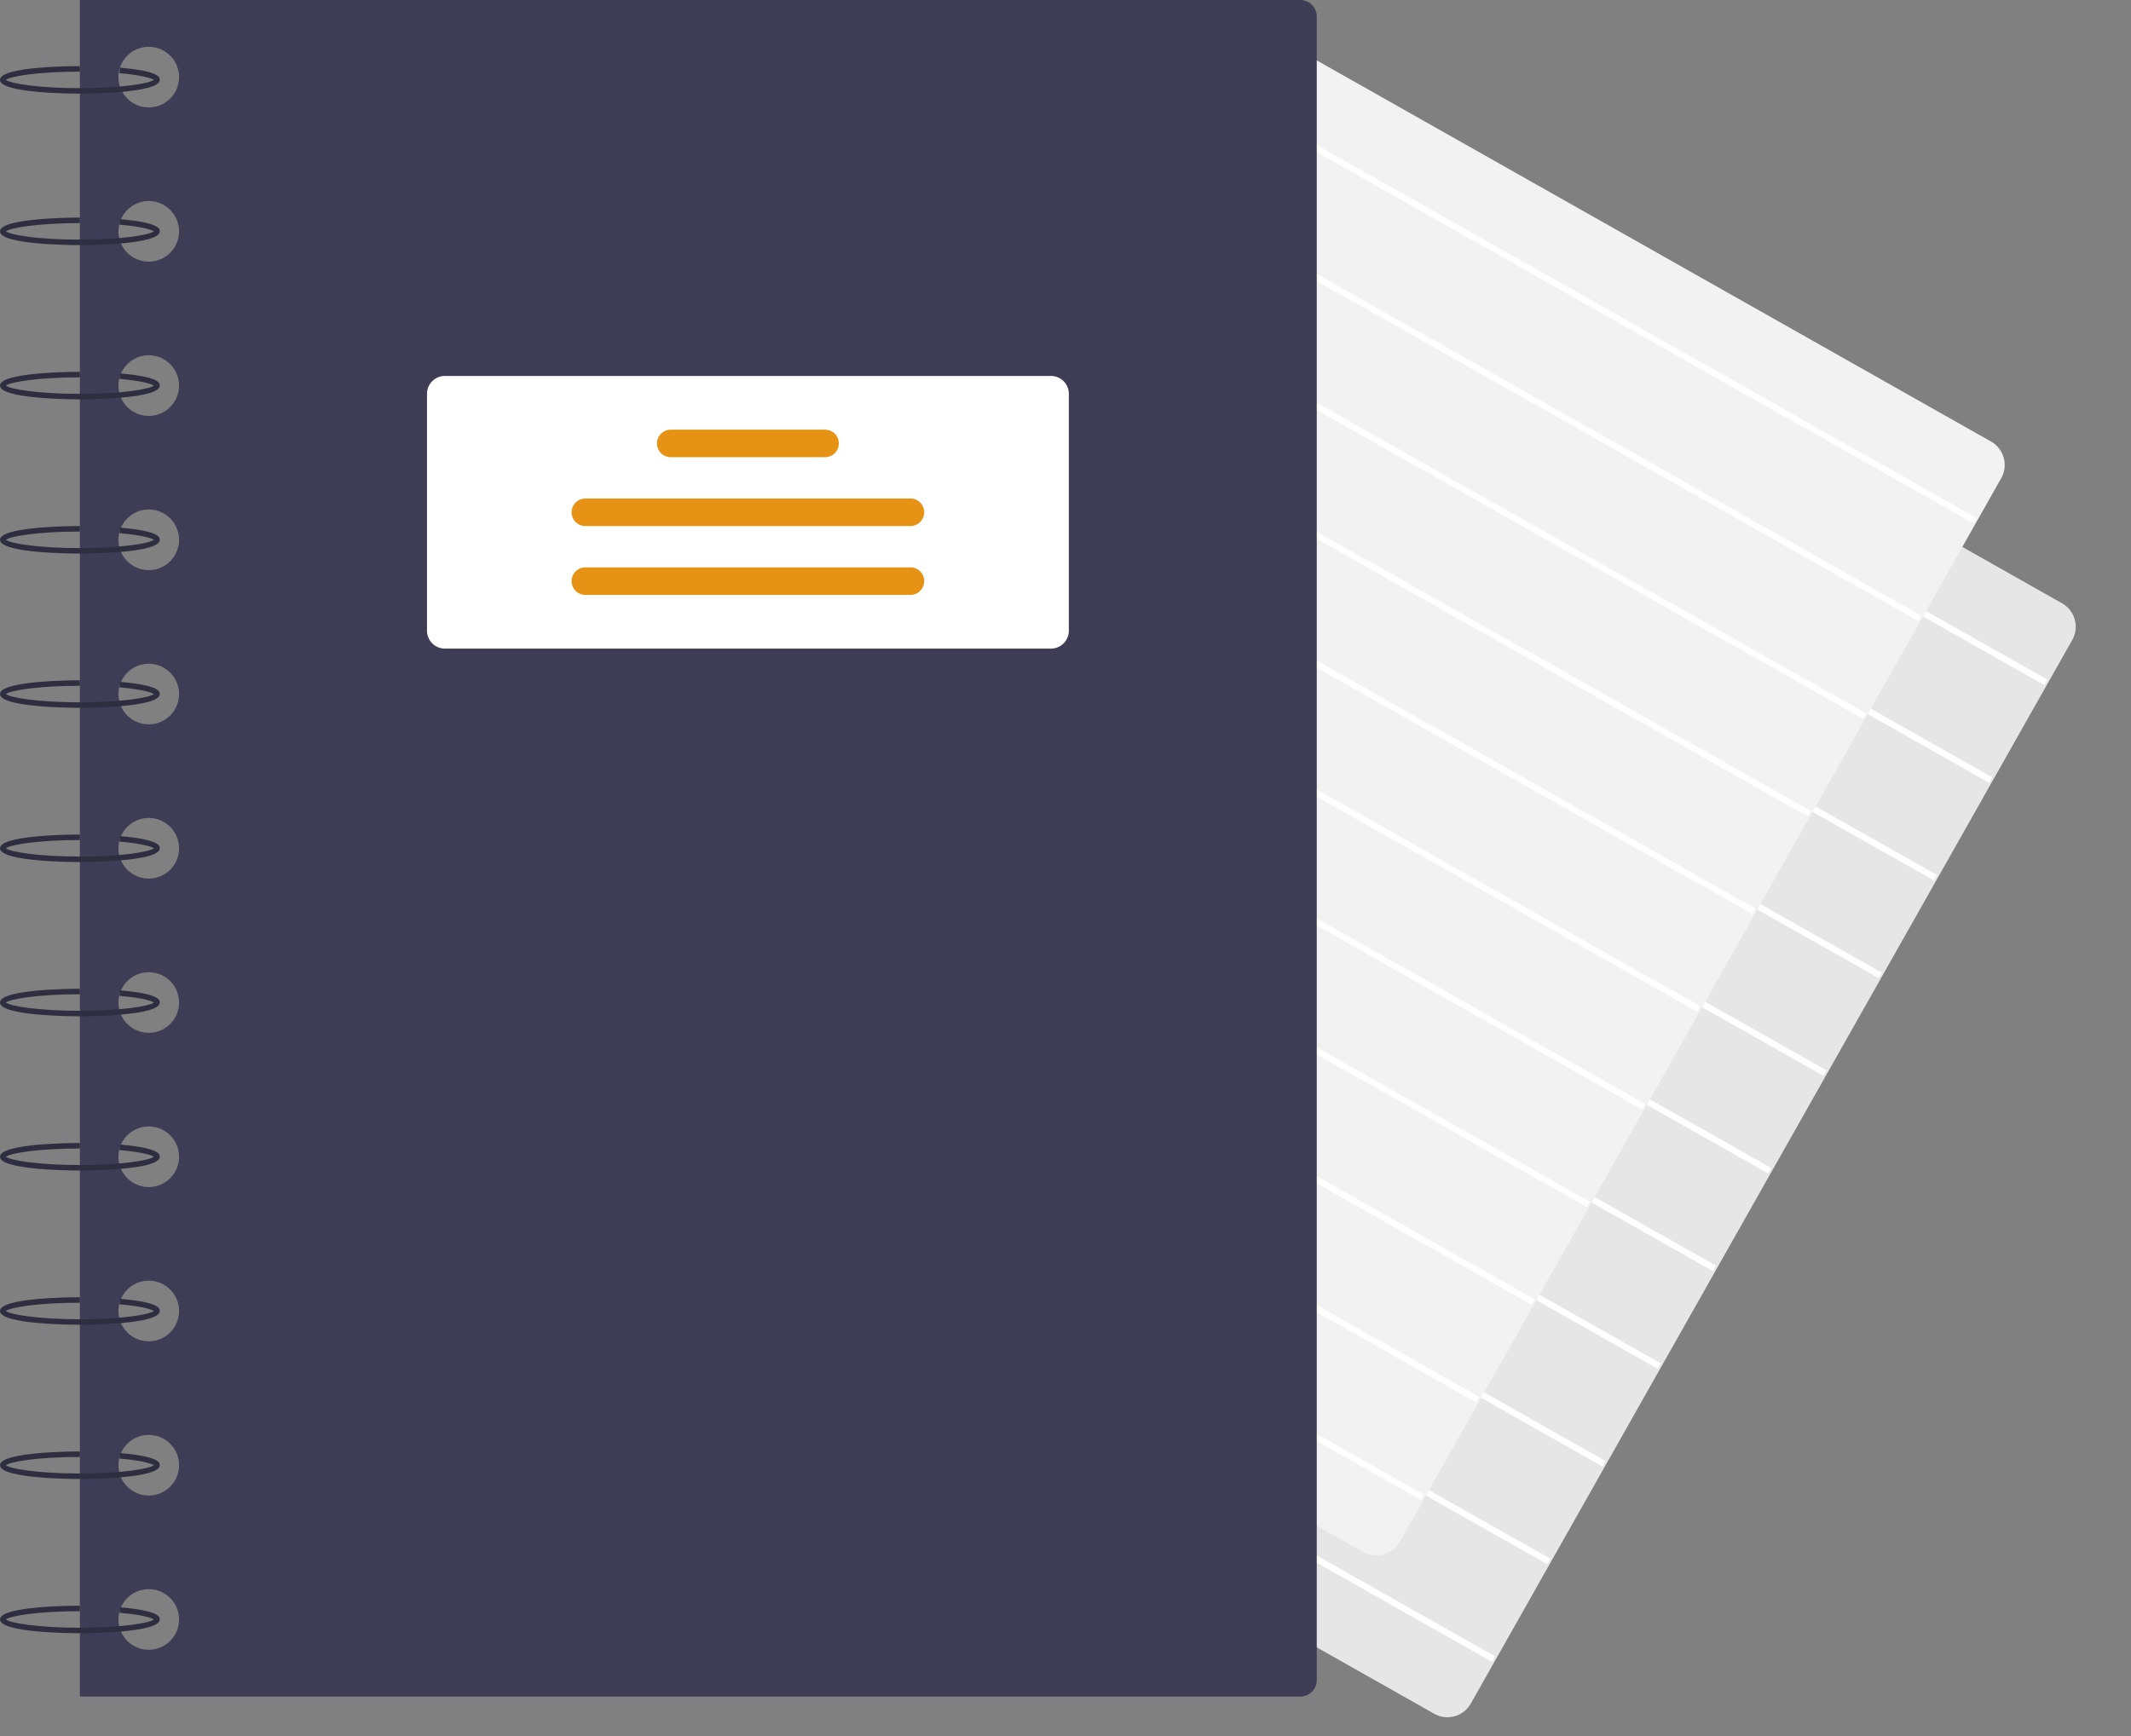 <svg width="540" height="440" xmlns="http://www.w3.org/2000/svg" data-name="Layer 1">
 <rect width="100%" height="100%" fill="#808080" stroke="none"/>
 <g>
  <title>Layer 1</title>
  <path d="m366.763,435.233a6.786,6.786 0 0 1 -3.347,-0.886l-193.496,-109.396a6.828,6.828 0 0 1 -2.58,-9.293l152.403,-269.566a6.818,6.818 0 0 1 9.292,-2.58l193.496,109.396a6.828,6.828 0 0 1 2.581,9.292l-152.403,269.565a6.776,6.776 0 0 1 -4.112,3.216a6.856,6.856 0 0 1 -1.834,0.251z" fill="#e6e6e6" id="svg_1"/>
  <rect x="437.558" y="707.114" width="1.58" height="234.918" fill="#fff" transform="rotate(-60.518 -180.74 488.838)" id="svg_2"/>
  <rect x="394.904" y="732.258" width="1.58" height="234.918" fill="#fff" transform="rotate(-60.518 -209.399 489.226)" id="svg_3"/>
  <rect x="352.25" y="757.403" width="1.58" height="234.918" fill="#fff" transform="rotate(-60.518 -238.057 489.615)" id="svg_4"/>
  <rect x="309.595" y="782.547" width="1.58" height="234.918" fill="#fff" transform="rotate(-60.518 -266.715 490.003)" id="svg_5"/>
  <rect x="266.941" y="807.692" width="1.58" height="234.918" fill="#fff" transform="rotate(-60.518 -295.373 490.392)" id="svg_6"/>
  <rect x="224.286" y="832.836" width="1.58" height="234.918" fill="#fff" transform="rotate(-60.518 -324.032 490.78)" id="svg_7"/>
  <rect x="181.632" y="857.981" width="1.58" height="234.918" fill="#fff" transform="rotate(-60.518 -352.69 491.169)" id="svg_8"/>
  <rect x="138.978" y="883.125" width="1.58" height="234.918" fill="#fff" transform="rotate(-60.518 -381.348 491.557)" id="svg_9"/>
  <rect x="96.323" y="908.27" width="1.58" height="234.918" fill="#fff" transform="rotate(-60.518 -410.006 491.946)" id="svg_10"/>
  <rect x="53.669" y="933.414" width="1.58" height="234.918" fill="#fff" transform="rotate(-60.518 -438.664 492.334)" id="svg_11"/>
  <rect x="11.015" y="958.559" width="1.58" height="234.918" fill="#fff" transform="rotate(-60.518 -467.323 492.723)" id="svg_12"/>
  <path d="m348.763,394.233a6.786,6.786 0 0 1 -3.347,-0.886l-193.496,-109.396a6.828,6.828 0 0 1 -2.58,-9.293l152.403,-269.566a6.818,6.818 0 0 1 9.292,-2.58l193.496,109.396a6.828,6.828 0 0 1 2.581,9.292l-152.403,269.565a6.776,6.776 0 0 1 -4.112,3.216a6.856,6.856 0 0 1 -1.834,0.251z" fill="#f2f2f2" id="svg_13"/>
  <rect x="446.108" y="629.623" width="1.58" height="234.918" fill="#fff" transform="rotate(-60.518 -154.191 452.347)" id="svg_14"/>
  <rect x="403.453" y="654.767" width="1.58" height="234.918" fill="#fff" transform="rotate(-60.518 -182.849 452.735)" id="svg_15"/>
  <rect x="360.799" y="679.912" width="1.58" height="234.918" fill="#fff" transform="rotate(-60.518 -211.507 453.124)" id="svg_16"/>
  <rect x="318.145" y="705.056" width="1.58" height="234.918" fill="#fff" transform="rotate(-60.518 -240.165 453.512)" id="svg_17"/>
  <rect x="275.49" y="730.201" width="1.58" height="234.918" fill="#fff" transform="rotate(-60.518 -268.824 453.901)" id="svg_18"/>
  <rect x="232.836" y="755.345" width="1.58" height="234.918" fill="#fff" transform="rotate(-60.518 -297.482 454.289)" id="svg_19"/>
  <rect x="190.182" y="780.49" width="1.58" height="234.918" fill="#fff" transform="rotate(-60.518 -326.14 454.678)" id="svg_20"/>
  <rect x="147.527" y="805.634" width="1.58" height="234.918" fill="#fff" transform="rotate(-60.518 -354.798 455.066)" id="svg_21"/>
  <rect x="104.873" y="830.779" width="1.58" height="234.918" fill="#fff" transform="rotate(-60.518 -383.457 455.455)" id="svg_22"/>
  <rect x="62.219" y="855.923" width="1.58" height="234.918" fill="#fff" transform="rotate(-60.518 -412.115 455.843)" id="svg_23"/>
  <rect x="19.564" y="881.068" width="1.58" height="234.918" fill="#fff" transform="rotate(-60.518 -440.773 456.232)" id="svg_24"/>
  <path d="m329.481,0l-309.237,0l0,430l309.237,0a4.188,4.188 0 0 0 4.188,-4.188l0,-421.623a4.188,4.188 0 0 0 -4.188,-4.188zm-291.786,418.133a7.679,7.679 0 1 1 7.679,-7.679a7.679,7.679 0 0 1 -7.679,7.679zm0,-39.091a7.679,7.679 0 1 1 7.679,-7.679a7.679,7.679 0 0 1 -7.679,7.679l0,-0zm0,-39.091a7.679,7.679 0 1 1 7.679,-7.679a7.679,7.679 0 0 1 -7.679,7.679zm0,-39.091a7.679,7.679 0 1 1 7.679,-7.679a7.679,7.679 0 0 1 -7.679,7.679zm0,-39.091a7.679,7.679 0 1 1 7.679,-7.679a7.679,7.679 0 0 1 -7.679,7.679zm0,-39.091a7.679,7.679 0 1 1 7.679,-7.679a7.679,7.679 0 0 1 -7.679,7.679zm0,-39.091a7.679,7.679 0 1 1 7.679,-7.679a7.679,7.679 0 0 1 -7.679,7.679zm0,-39.091a7.679,7.679 0 1 1 7.679,-7.679a7.679,7.679 0 0 1 -7.679,7.679zm0,-39.091a7.679,7.679 0 1 1 7.679,-7.679a7.679,7.679 0 0 1 -7.679,7.679zm0,-39.091a7.679,7.679 0 1 1 7.679,-7.679a7.679,7.679 0 0 1 -7.679,7.679zm0,-39.091a7.679,7.679 0 1 1 7.679,-7.679a7.679,7.679 0 0 1 -7.679,7.679z" fill="#3f3d56" id="svg_25"/>
  <path d="m20.244,23.734c-2.072,0 -20.244,-0.098 -20.244,-3.49s18.172,-3.49 20.244,-3.49l0,1.396c-10.703,0 -17.643,1.198 -18.76,2.094c1.118,0.896 8.057,2.094 18.76,2.094c10.679,0 17.612,-1.193 18.753,-2.088c-0.543,-0.383 -2.761,-1.187 -8.711,-1.702l0.12,-1.391c10.081,0.871 10.081,2.48 10.081,3.086c0,3.392 -18.172,3.49 -20.244,3.49z" fill="#2f2e41" id="svg_26"/>
  <path d="m20.244,62.127c-2.072,0 -20.244,-0.098 -20.244,-3.49s18.172,-3.49 20.244,-3.49l0,1.396c-10.703,0 -17.643,1.198 -18.76,2.094c1.118,0.896 8.057,2.094 18.76,2.094c10.679,0 17.612,-1.193 18.753,-2.088c-0.543,-0.383 -2.761,-1.187 -8.711,-1.702l0.12,-1.391c10.081,0.871 10.081,2.48 10.081,3.086c0,3.392 -18.172,3.49 -20.244,3.49z" fill="#2f2e41" id="svg_27"/>
  <path d="m20.244,101.218c-2.072,0 -20.244,-0.098 -20.244,-3.49s18.172,-3.49 20.244,-3.49l0,1.396c-10.703,0 -17.643,1.198 -18.76,2.094c1.118,0.896 8.057,2.094 18.76,2.094c10.679,0 17.612,-1.193 18.753,-2.088c-0.543,-0.383 -2.761,-1.187 -8.711,-1.702l0.12,-1.391c10.081,0.871 10.081,2.48 10.081,3.086c0,3.392 -18.172,3.49 -20.244,3.49z" fill="#2f2e41" id="svg_28"/>
  <path d="m20.244,140.308c-2.072,0 -20.244,-0.098 -20.244,-3.49s18.172,-3.49 20.244,-3.49l0,1.396c-10.703,0 -17.643,1.198 -18.76,2.094c1.118,0.896 8.057,2.094 18.76,2.094c10.679,0 17.612,-1.193 18.753,-2.088c-0.543,-0.383 -2.761,-1.187 -8.711,-1.702l0.12,-1.391c10.081,0.871 10.081,2.48 10.081,3.086c0,3.392 -18.172,3.49 -20.244,3.49z" fill="#2f2e41" id="svg_29"/>
  <path d="m20.244,179.399c-2.072,0 -20.244,-0.098 -20.244,-3.49s18.172,-3.49 20.244,-3.49l0,1.396c-10.703,0 -17.643,1.198 -18.76,2.094c1.118,0.896 8.057,2.094 18.76,2.094c10.679,0 17.612,-1.193 18.753,-2.088c-0.543,-0.383 -2.761,-1.187 -8.711,-1.702l0.12,-1.391c10.081,0.871 10.081,2.48 10.081,3.086c0,3.392 -18.172,3.49 -20.244,3.49z" fill="#2f2e41" id="svg_30"/>
  <path d="m20.244,218.49c-2.072,0 -20.244,-0.098 -20.244,-3.49s18.172,-3.49 20.244,-3.49l0,1.396c-10.703,0 -17.643,1.198 -18.76,2.094c1.118,0.896 8.057,2.094 18.76,2.094c10.679,0 17.612,-1.193 18.753,-2.088c-0.543,-0.383 -2.761,-1.187 -8.711,-1.702l0.12,-1.391c10.081,0.871 10.081,2.48 10.081,3.086c0,3.392 -18.172,3.49 -20.244,3.49z" fill="#2f2e41" id="svg_31"/>
  <path d="m20.244,257.581c-2.072,0 -20.244,-0.098 -20.244,-3.49s18.172,-3.49 20.244,-3.49l0,1.396c-10.703,0 -17.643,1.198 -18.76,2.094c1.118,0.896 8.057,2.094 18.76,2.094c10.679,0 17.612,-1.193 18.753,-2.088c-0.543,-0.383 -2.761,-1.187 -8.711,-1.702l0.12,-1.391c10.081,0.871 10.081,2.48 10.081,3.086c0,3.392 -18.172,3.49 -20.244,3.49z" fill="#2f2e41" id="svg_32"/>
  <path d="m20.244,296.672c-2.072,0 -20.244,-0.098 -20.244,-3.49s18.172,-3.49 20.244,-3.49l0,1.396c-10.703,0 -17.643,1.198 -18.76,2.094c1.118,0.896 8.057,2.094 18.76,2.094c10.679,0 17.612,-1.193 18.753,-2.088c-0.543,-0.383 -2.761,-1.187 -8.711,-1.702l0.12,-1.391c10.081,0.871 10.081,2.48 10.081,3.086c0,3.392 -18.172,3.49 -20.244,3.49z" fill="#2f2e41" id="svg_33"/>
  <path d="m20.244,335.763c-2.072,0 -20.244,-0.098 -20.244,-3.49s18.172,-3.49 20.244,-3.49l0,1.396c-10.703,0 -17.643,1.198 -18.76,2.094c1.118,0.896 8.057,2.094 18.76,2.094c10.679,0 17.612,-1.193 18.753,-2.088c-0.543,-0.383 -2.761,-1.187 -8.711,-1.702l0.12,-1.391c10.081,0.871 10.081,2.48 10.081,3.086c0,3.392 -18.172,3.49 -20.244,3.49z" fill="#2f2e41" id="svg_34"/>
  <path d="m20.244,374.854c-2.072,0 -20.244,-0.098 -20.244,-3.49s18.172,-3.49 20.244,-3.49l0,1.396c-10.703,0 -17.643,1.198 -18.76,2.094c1.118,0.896 8.057,2.094 18.76,2.094c10.679,0 17.612,-1.193 18.753,-2.088c-0.543,-0.383 -2.761,-1.187 -8.711,-1.702l0.12,-1.391c10.081,0.871 10.081,2.48 10.081,3.086c0,3.392 -18.172,3.49 -20.244,3.49z" fill="#2f2e41" id="svg_35"/>
  <path d="m20.244,413.945c-2.072,0 -20.244,-0.098 -20.244,-3.49s18.172,-3.49 20.244,-3.49l0,1.396c-10.703,0 -17.643,1.198 -18.76,2.094c1.118,0.896 8.057,2.094 18.76,2.094c10.679,0 17.612,-1.193 18.753,-2.088c-0.543,-0.383 -2.761,-1.187 -8.711,-1.702l0.12,-1.391c10.081,0.871 10.081,2.48 10.081,3.086c0,3.392 -18.172,3.49 -20.244,3.49z" fill="#2f2e41" id="svg_36"/>
  <path d="m266.307,164.391l-153.571,0a4.543,4.543 0 0 1 -4.537,-4.537l0,-60.032a4.543,4.543 0 0 1 4.537,-4.537l153.571,0a4.542,4.542 0 0 1 4.537,4.537l0,60.032a4.542,4.542 0 0 1 -4.537,4.537z" fill="#fff" id="svg_37"/>
  <path d="m209.067,115.877l-39.091,0a3.49,3.49 0 1 1 0,-6.981l39.091,0a3.49,3.49 0 0 1 0,6.981l-0,0z" fill="#e69215" id="svg_38"/>
  <path d="m230.706,133.328l-82.37,0a3.49,3.49 0 0 1 0,-6.981l82.37,0a3.49,3.49 0 0 1 0,6.981z" fill="#e69215" id="svg_39"/>
  <path d="m230.706,150.779l-82.37,0a3.49,3.49 0 0 1 0,-6.981l82.37,0a3.49,3.49 0 0 1 0,6.981z" fill="#e69215" id="svg_40"/>
 </g>

</svg>